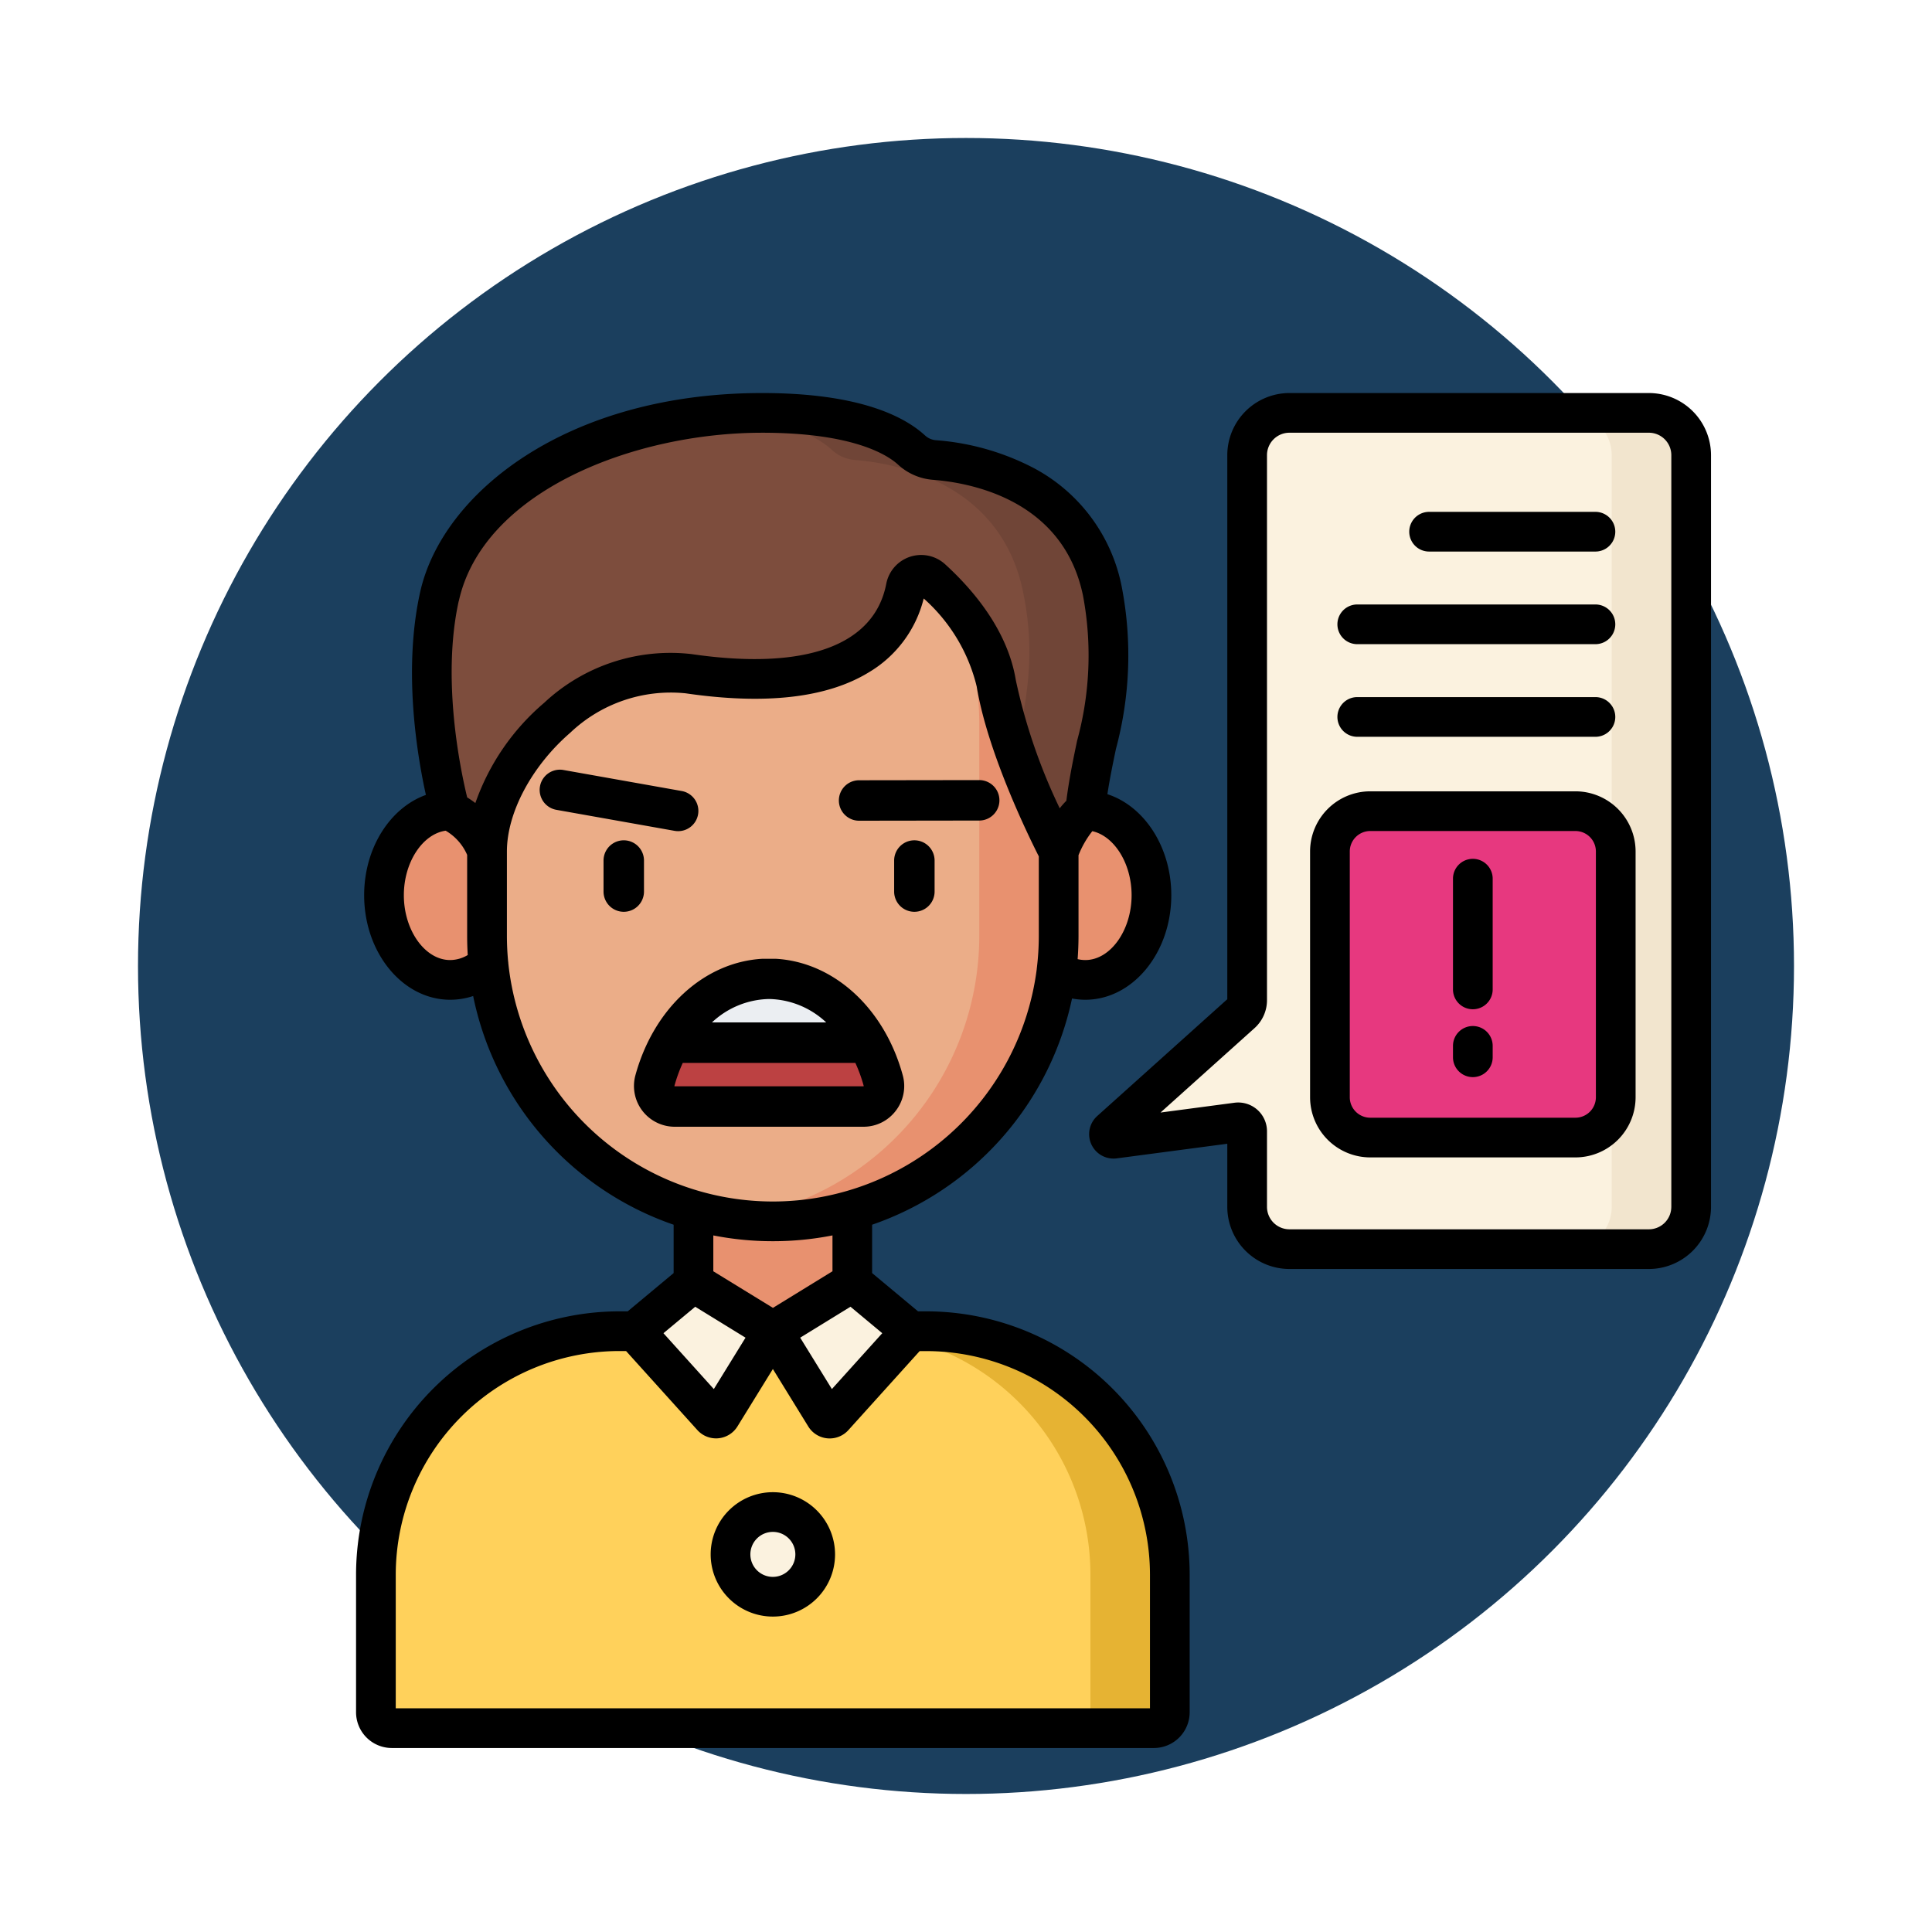 <svg xmlns="http://www.w3.org/2000/svg" xmlns:xlink="http://www.w3.org/1999/xlink" width="126" height="126" viewBox="0 0 126 126"><defs><filter id="a" x="0" y="0" width="126" height="126" filterUnits="userSpaceOnUse"><feOffset dy="3" input="SourceAlpha"/><feGaussianBlur stdDeviation="3" result="b"/><feFlood flood-opacity="0.161"/><feComposite operator="in" in2="b"/><feComposite in="SourceGraphic"/></filter></defs><g transform="translate(-581.75 -864.391)"><g transform="matrix(1, 0, 0, 1, 581.75, 864.39)" filter="url(#a)"><circle cx="54" cy="54" r="54" transform="translate(9 6)" fill="#1b3f5e"/></g><g transform="translate(604.971 890.024)"><g transform="translate(1.823 27.228)"><ellipse cx="4.315" cy="5.523" rx="4.315" ry="5.523" transform="translate(41.421)" fill="#e8916f"/><ellipse cx="4.315" cy="5.523" rx="4.315" ry="5.523" fill="#e8916f"/><path d="M127.5,296.546h10.355V313.8H127.5Z" transform="translate(-107.318 -272.593)" fill="#e8916f"/></g><path d="M49.5,54.424V40.58A17.58,17.58,0,0,1,67.079,23H69.2A17.579,17.579,0,0,1,86.779,40.579V54.424A18.628,18.628,0,0,1,68.152,73.051h-.024A18.628,18.628,0,0,1,49.5,54.424Z" transform="translate(-40.957 -19.03)" fill="#ebad88"/><path d="M146.149,23h-2.121c-.515,0-1.025.023-1.528.067a17.58,17.58,0,0,1,16.051,17.513V54.424A18.631,18.631,0,0,1,142.5,72.873a18.771,18.771,0,0,0,2.577.178h.024a18.627,18.627,0,0,0,18.627-18.627V40.58A17.579,17.579,0,0,0,146.149,23Z" transform="translate(-117.906 -19.03)" fill="#e8916f"/><path d="M23.378,354.5H43.4a15.878,15.878,0,0,1,15.878,15.878v8.975a1.035,1.035,0,0,1-1.036,1.036H8.536A1.035,1.035,0,0,1,7.5,379.353v-8.975A15.878,15.878,0,0,1,23.378,354.5Z" transform="translate(-6.206 -293.317)" fill="#ffd15b"/><path d="M190.678,354.5H185.5a15.878,15.878,0,0,1,15.878,15.878v10.01h4.142a1.035,1.035,0,0,0,1.036-1.036v-8.975A15.878,15.878,0,0,0,190.678,354.5Z" transform="translate(-153.485 -293.317)" fill="#e6b333"/><path d="M109.722,336.594l-3.354,2.794a.345.345,0,0,0-.035.5l4.795,5.316a.345.345,0,0,0,.55-.05l3.413-5.532-4.966-3.053a.345.345,0,0,0-.4.029Z" transform="translate(-87.907 -278.435)" fill="#fbf2df"/><path d="M162.868,336.594l3.354,2.794a.345.345,0,0,1,.035.5l-4.795,5.316a.345.345,0,0,1-.55-.05l-3.413-5.532,4.966-3.053A.345.345,0,0,1,162.868,336.594Z" transform="translate(-130.317 -278.435)" fill="#fbf2df"/><path d="M61.25,18.321a1.022,1.022,0,0,0-1.69.575c-.524,2.706-3.029,7.238-14.164,5.613-6.771-.989-13.147,6.112-13.147,11.6a4.6,4.6,0,0,0-2.405-2.676s-2.131-7.486-.7-13.957C30.468,13.521,38.293,7.5,50.192,7.5c6.2,0,8.767,1.532,9.736,2.419a2.468,2.468,0,0,0,1.475.652c2.557.2,9.481,1.389,10.976,8.561,1.239,5.941-.61,9.416-1.114,14.3a6.7,6.7,0,0,0-1.737,2.676s-3.3-6.3-4.068-10.982c-.485-2.955-2.666-5.4-4.21-6.807Z" transform="translate(-23.706 -6.206)" fill="#7d4d3d"/><path d="M163.3,19.132c-1.5-7.172-8.42-8.366-10.976-8.561a2.468,2.468,0,0,1-1.475-.652c-.969-.887-3.538-2.419-9.736-2.419-.882,0-1.739.037-2.575.1,4.345.355,6.313,1.567,7.133,2.318a2.468,2.468,0,0,0,1.475.652c2.557.2,9.481,1.389,10.976,8.561.9,4.315.171,7.33-.489,10.528a58.226,58.226,0,0,0,2.816,6.449,6.7,6.7,0,0,1,1.737-2.676C162.695,28.548,164.544,25.073,163.3,19.132Z" transform="translate(-114.631 -6.206)" fill="#704537"/><path d="M322.47,10.258V59.281a2.758,2.758,0,0,1-2.757,2.758H296.27a2.757,2.757,0,0,1-2.757-2.758V54.352a.582.582,0,0,0-.659-.577l-8.017,1.062a.3.3,0,0,1-.237-.515l8.533-7.663a1.146,1.146,0,0,0,.38-.853V10.258A2.758,2.758,0,0,1,296.271,7.5h23.443a2.757,2.757,0,0,1,2.757,2.758Z" transform="translate(-235.399 -6.206)" fill="#fbf2df"/><path d="M463.7,7.5h-5.178a2.757,2.757,0,0,1,2.757,2.758V59.281a2.758,2.758,0,0,1-2.757,2.758H463.7a2.757,2.757,0,0,0,2.757-2.758V10.258A2.757,2.757,0,0,0,463.7,7.5Z" transform="translate(-379.388 -6.206)" fill="#f2e5ce"/><path d="M384.011,179.287H370.629A2.629,2.629,0,0,1,368,176.658V160.629A2.629,2.629,0,0,1,370.629,158h13.382a2.629,2.629,0,0,1,2.629,2.629v16.029A2.629,2.629,0,0,1,384.011,179.287Z" transform="translate(-304.487 -130.731)" fill="#e7387f"/><circle cx="2.761" cy="2.761" r="2.761" transform="translate(24.422 72.978)" fill="#fbf2df"/><path d="M37.193,59.889H36.65l-2.994-2.495V54.24A20,20,0,0,0,46.694,39.487a4.683,4.683,0,0,0,.865.081c3.093,0,5.609-3.058,5.609-6.817,0-3.153-1.771-5.814-4.167-6.589.155-1.021.359-2,.558-2.958a23.5,23.5,0,0,0,.382-10.542A11.191,11.191,0,0,0,44.2,4.893,16.425,16.425,0,0,0,37.8,3.075a1.182,1.182,0,0,1-.7-.316C35.722,1.5,32.766,0,26.486,0,13.732,0,5.609,6.535,4.178,12.991c-1.131,5.1-.183,10.687.377,13.219C2.23,27.042.528,29.659.528,32.751c0,3.759,2.516,6.817,5.609,6.817a4.742,4.742,0,0,0,1.5-.243A20,20,0,0,0,20.711,54.24v3.154l-2.994,2.495h-.544A17.192,17.192,0,0,0,0,77.062v8.975a2.333,2.333,0,0,0,2.33,2.33H52.036a2.333,2.333,0,0,0,2.33-2.33V77.062A17.192,17.192,0,0,0,37.193,59.889Zm-4.947-.3,2.072,1.726-3.285,3.643-2.067-3.351ZM50.579,32.751c0,2.292-1.383,4.228-3.02,4.228a2.132,2.132,0,0,1-.5-.06q.057-.756.058-1.526V30.141a6.211,6.211,0,0,1,.9-1.567C49.446,28.892,50.579,30.676,50.579,32.751ZM6.705,13.552C8.284,6.431,18.075,2.589,26.486,2.589c5.949,0,8.179,1.454,8.861,2.079a3.781,3.781,0,0,0,2.251.989c2.517.192,8.51,1.311,9.808,7.535a21.069,21.069,0,0,1-.382,9.486c-.258,1.24-.524,2.518-.7,3.912a5.481,5.481,0,0,0-.433.492,37.206,37.206,0,0,1-2.865-8.368c-.536-3.26-2.806-5.907-4.616-7.554a2.318,2.318,0,0,0-3.832,1.286c-.782,4.034-5.294,5.66-12.706,4.578a12.046,12.046,0,0,0-9.6,3.175,15.141,15.141,0,0,0-4.491,6.541,6.343,6.343,0,0,0-.534-.369c-.425-1.744-1.686-7.684-.548-12.817ZM6.137,36.979c-1.637,0-3.02-1.936-3.02-4.228,0-2.154,1.222-3.994,2.728-4.208a3.392,3.392,0,0,1,1.4,1.576v5.274q0,.634.039,1.258a2.251,2.251,0,0,1-1.151.328Zm3.791.19c0-.028,0-.056-.008-.084q-.081-.835-.082-1.692V29.9c0-2.536,1.623-5.577,4.134-7.748A9.512,9.512,0,0,1,21.5,19.584c5.187.757,9.2.3,11.921-1.357a7.77,7.77,0,0,0,3.6-4.828,11.2,11.2,0,0,1,3.455,5.733c.708,4.309,3.383,9.767,4.051,11.085v5.176a17.434,17.434,0,0,1-.134,2.158l0,.016A17.359,17.359,0,0,1,27.2,52.726h-.024A17.358,17.358,0,0,1,9.928,37.169ZM27.171,55.315H27.2a19.944,19.944,0,0,0,3.871-.378v2.339l-3.883,2.387L23.3,57.277V54.938A19.943,19.943,0,0,0,27.171,55.315ZM22.12,59.59,25.4,61.607l-2.067,3.351-3.285-3.643ZM51.777,85.777H2.589V77.062A14.6,14.6,0,0,1,17.173,62.478h.437l4.65,5.155a1.64,1.64,0,0,0,2.613-.237l2.311-3.746L29.494,67.4a1.64,1.64,0,0,0,2.613.237l4.65-5.155h.437A14.6,14.6,0,0,1,51.777,77.062Z" transform="translate(0 0)"/><path d="M313.494,0H290.052A4.057,4.057,0,0,0,286,4.052V39.533l-8.484,7.619a1.592,1.592,0,0,0,1.273,2.761L286,48.959v4.116a4.056,4.056,0,0,0,4.052,4.052h23.443a4.057,4.057,0,0,0,4.052-4.052V4.052A4.057,4.057,0,0,0,313.494,0Zm1.463,53.075a1.465,1.465,0,0,1-1.463,1.464H290.052a1.465,1.465,0,0,1-1.463-1.464V48.146a1.877,1.877,0,0,0-2.123-1.861l-4.821.639,6.135-5.509a2.445,2.445,0,0,0,.809-1.815V4.052a1.465,1.465,0,0,1,1.463-1.464h23.443a1.465,1.465,0,0,1,1.463,1.464V53.075Z" transform="translate(-229.18)"/><path d="M399.273,47.486h10.848a1.294,1.294,0,0,0,0-2.589H399.273a1.294,1.294,0,1,0,0,2.589Z" transform="translate(-329.292 -37.148)"/><path d="M372.127,82.486h15.533a1.294,1.294,0,0,0,0-2.589H372.127a1.294,1.294,0,1,0,0,2.589Z" transform="translate(-306.831 -66.108)"/><path d="M372.127,117.486h15.533a1.294,1.294,0,0,0,0-2.589H372.127a1.294,1.294,0,1,0,0,2.589Z" transform="translate(-306.831 -95.067)"/><path d="M377.806,150.5H364.423a3.928,3.928,0,0,0-3.923,3.923v16.029a3.928,3.928,0,0,0,3.923,3.923h13.383a3.928,3.928,0,0,0,3.923-3.923V154.423A3.927,3.927,0,0,0,377.806,150.5Zm1.334,19.952a1.336,1.336,0,0,1-1.334,1.334H364.423a1.336,1.336,0,0,1-1.334-1.334V154.423a1.336,1.336,0,0,1,1.334-1.334h13.383a1.336,1.336,0,0,1,1.334,1.334v16.029Z" transform="translate(-298.281 -124.525)"/><path d="M415.794,176.013a1.294,1.294,0,0,0-1.294,1.294v7.222a1.294,1.294,0,0,0,2.589,0v-7.222A1.294,1.294,0,0,0,415.794,176.013Z" transform="translate(-342.961 -145.635)"/><path d="M415.794,239.192a1.294,1.294,0,0,0-1.294,1.294v.744a1.294,1.294,0,0,0,2.589,0v-.744A1.294,1.294,0,0,0,415.794,239.192Z" transform="translate(-342.961 -197.91)"/><path d="M138.056,415.342a4.056,4.056,0,1,0,4.056,4.056A4.06,4.06,0,0,0,138.056,415.342Zm0,5.523a1.467,1.467,0,1,1,1.467-1.467A1.469,1.469,0,0,1,138.056,420.865Z" transform="translate(-110.873 -343.658)"/></g><g transform="translate(536.299 883.524)"><path d="M209.943,262.484a1.338,1.338,0,0,1-1.29-1.693c1.059-3.86,3.992-6.636,7.445-6.636s6.385,2.775,7.445,6.636a1.338,1.338,0,0,1-1.29,1.693Z" transform="translate(-120.49 -209.454)" fill="#bc4142"/><path d="M227.507,258.319H214.645a7.048,7.048,0,0,1,12.862,0Z" transform="translate(-125.467 -209.454)" fill="#ebeef2"/><path d="M298.908,202.812a1.319,1.319,0,0,0-1.319,1.319v2.024a1.319,1.319,0,0,0,2.638,0v-2.024A1.319,1.319,0,0,0,298.908,202.812Z" transform="translate(-193.824 -167.142)"/><path d="M279.894,177.958a1.316,1.316,0,0,0,.474-.089l7.308-2.817a1.319,1.319,0,0,0-.949-2.462l-7.308,2.817a1.319,1.319,0,0,0,.475,2.55Z" transform="translate(-96.522 -232.138) rotate(21)"/><path d="M192.468,206.154V204.13a1.319,1.319,0,0,0-2.638,0v2.024a1.319,1.319,0,1,0,2.638,0Z" transform="translate(-105.018 -167.141)"/><path d="M175.919,177.957a1.319,1.319,0,0,0,.475-2.55l-7.308-2.817a1.319,1.319,0,1,0-.949,2.462l7.308,2.817A1.316,1.316,0,0,0,175.919,177.957Z" transform="translate(-116.714 -106.072) rotate(-11)"/><path d="M218.182,256.583a2.638,2.638,0,0,0,.45-2.315c-1.2-4.384-4.5-7.381-8.286-7.593h-.016l-.059,0h-.022l-.087,0h-.493l-.086,0h-.023l-.058,0h-.017c-3.786.212-7.083,3.21-8.286,7.593a2.657,2.657,0,0,0,2.562,3.361h12.31A2.636,2.636,0,0,0,218.182,256.583Zm-4.542-5.757h-7.45a5.589,5.589,0,0,1,3.662-1.526h.127A5.589,5.589,0,0,1,213.641,250.826Zm-9.887,4.164a.021.021,0,0,1-.011-.024,9.847,9.847,0,0,1,.544-1.5h11.257a9.822,9.822,0,0,1,.544,1.5.02.02,0,0,1-.017.025H203.754Z" transform="translate(-114.307 -203.279)"/></g></g></svg>